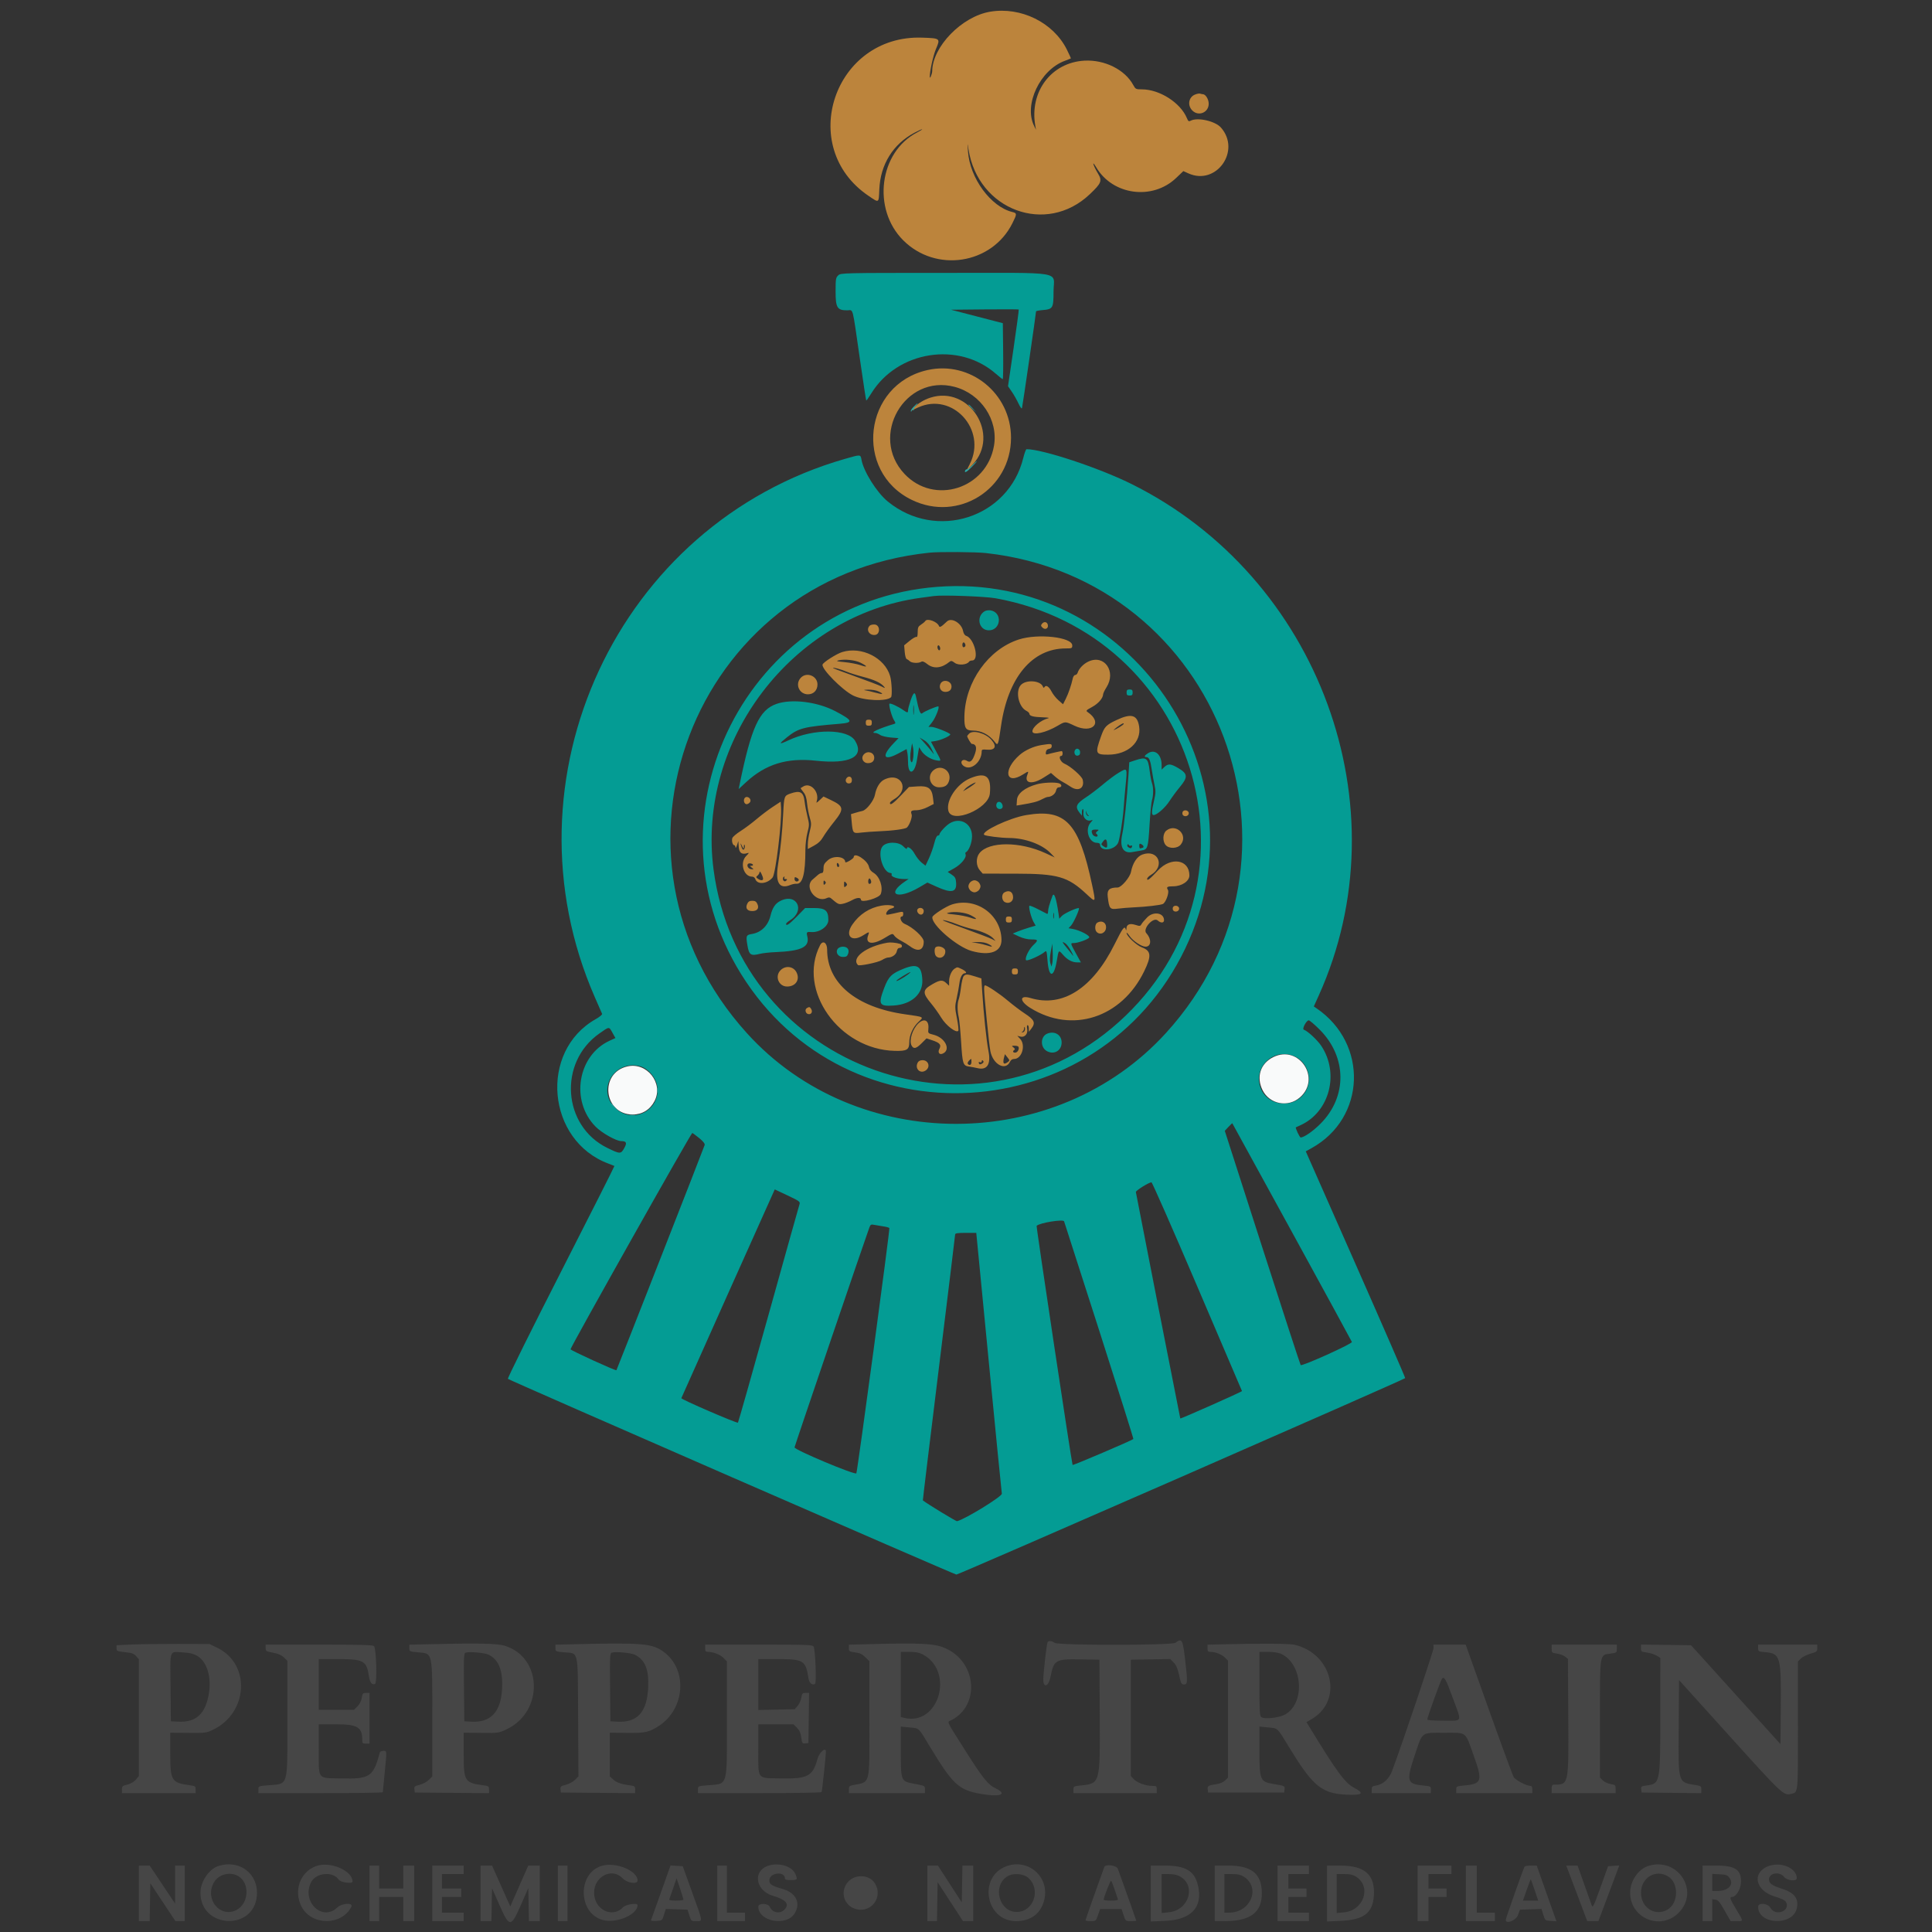 <svg id="svg" version="1.1" xmlns="http://www.w3.org/2000/svg" xmlns:xlink="http://www.w3.org/1999/xlink" width="400" height="400" viewBox="0, 0, 400,400"><rect x="0" y="0" width="400" height="400" fill="#333333" stroke="none"/><g id="svgg"><path id="path0" d="M205.000 2.423 C 199.146 3.403,193.058 9.657,193.000 14.750 C 192.993 15.280,192.515 16.444,192.504 15.956 C 192.478 14.802,193.202 11.501,193.779 10.145 C 194.717 7.937,194.698 7.921,190.894 7.794 C 172.715 7.189,164.855 30.385,179.800 40.534 C 182.049 42.061,181.927 42.134,182.054 39.203 C 182.276 34.066,184.878 29.855,189.285 27.503 C 190.060 27.089,190.792 26.755,190.910 26.762 C 191.028 26.768,190.563 27.065,189.875 27.421 C 182.029 31.486,180.513 43.263,187.000 49.750 C 193.782 56.532,205.348 54.732,209.600 46.231 C 210.580 44.273,210.578 44.135,209.565 43.885 C 205.120 42.790,200.797 36.877,200.414 31.367 C 200.282 29.466,200.287 29.444,200.510 30.875 C 202.482 43.527,216.611 48.780,225.629 40.213 C 228.068 37.897,228.244 37.434,227.285 35.852 C 226.877 35.177,226.469 34.344,226.379 34.000 C 226.288 33.656,226.547 33.939,226.955 34.630 C 230.368 40.421,238.604 41.524,243.508 36.847 L 245.000 35.424 246.056 35.900 C 251.830 38.499,257.000 31.207,252.783 26.410 C 251.597 25.061,247.933 24.233,246.511 24.994 C 246.134 25.196,246.000 25.104,245.734 24.460 C 244.411 21.268,240.080 18.500,236.406 18.500 C 235.185 18.500,235.088 18.452,234.641 17.623 C 232.919 14.425,228.700 12.319,224.496 12.559 C 217.650 12.949,213.109 18.983,214.347 26.042 L 214.494 26.875 214.070 26.000 C 211.954 21.624,215.344 14.489,220.436 12.602 C 221.090 12.360,221.660 12.137,221.704 12.106 C 221.747 12.076,221.366 11.224,220.857 10.213 C 218.052 4.643,211.364 1.357,205.000 2.423 M247.350 19.606 C 246.067 20.166,245.818 21.841,246.864 22.886 C 248.146 24.169,250.250 23.296,250.250 21.482 C 250.250 20.543,249.603 19.500,249.020 19.500 C 248.894 19.500,248.641 19.448,248.458 19.384 C 248.275 19.320,247.776 19.420,247.350 19.606 M192.000 76.623 C 178.791 79.607,176.648 97.633,188.804 103.511 C 198.401 108.152,209.320 101.294,209.320 90.625 C 209.320 81.455,200.866 74.621,192.000 76.623 M197.662 80.099 C 203.098 81.546,206.710 86.954,205.797 92.279 C 204.265 101.208,193.430 104.636,187.282 98.135 C 179.875 90.304,187.331 77.348,197.662 80.099 M192.581 82.345 C 191.286 82.768,190.056 83.517,189.255 84.370 L 188.643 85.021 190.092 84.358 C 197.209 81.099,204.384 88.956,200.789 96.072 L 200.004 97.625 201.352 96.203 C 207.205 90.026,200.670 79.701,192.581 82.345 M191.575 128.569 C 191.465 128.744,191.066 129.084,190.688 129.324 C 190.103 129.696,190.000 129.931,190.000 130.896 C 190.000 131.592,189.903 131.970,189.749 131.874 C 189.610 131.789,188.980 132.143,188.347 132.661 L 187.197 133.604 187.311 134.977 C 187.373 135.732,187.556 136.394,187.717 136.447 C 187.877 136.501,188.168 136.703,188.362 136.897 C 188.757 137.293,190.184 137.363,190.736 137.014 C 190.992 136.852,191.369 137.000,192.022 137.518 C 193.292 138.523,194.962 138.350,196.543 137.051 C 196.905 136.754,197.062 136.781,197.694 137.248 C 198.446 137.804,200.224 137.650,200.629 136.993 C 200.712 136.859,200.993 136.750,201.253 136.750 C 202.845 136.750,201.739 132.177,200.015 131.630 C 199.740 131.542,199.490 131.150,199.398 130.660 C 199.090 129.017,197.003 127.770,196.059 128.666 C 194.863 129.800,194.546 129.981,194.403 129.607 C 194.057 128.705,191.970 127.939,191.575 128.569 M215.748 129.127 C 215.472 129.460,215.483 129.590,215.815 129.922 C 216.351 130.458,217.058 130.160,216.955 129.441 C 216.857 128.756,216.198 128.585,215.748 129.127 M180.061 129.539 C 179.243 130.357,179.961 131.594,181.172 131.456 C 182.284 131.328,182.241 129.411,181.124 129.301 C 180.711 129.261,180.232 129.368,180.061 129.539 M210.947 132.394 C 204.630 134.428,199.835 141.171,199.671 148.250 C 199.613 150.763,199.900 151.248,201.446 151.255 C 203.171 151.264,204.790 152.101,205.923 153.571 C 206.627 154.483,206.659 154.402,207.254 150.285 C 208.704 140.240,213.709 134.250,220.651 134.250 C 221.918 134.250,222.000 134.213,222.000 133.634 C 222.000 131.910,214.918 131.116,210.947 132.394 M199.831 133.351 C 199.972 133.718,199.811 134.000,199.458 134.000 C 199.344 134.000,199.250 133.775,199.250 133.500 C 199.250 132.927,199.631 132.829,199.831 133.351 M194.604 134.534 C 194.487 134.724,194.357 134.682,194.202 134.405 C 194.076 134.180,194.051 133.870,194.146 133.716 C 194.263 133.526,194.393 133.568,194.548 133.845 C 194.674 134.070,194.699 134.380,194.604 134.534 M174.371 135.000 C 173.168 135.373,170.383 137.153,170.292 137.608 C 170.105 138.545,174.364 142.853,176.596 143.984 C 178.732 145.067,183.540 145.293,184.478 144.355 C 184.753 144.081,184.626 141.130,184.291 139.975 C 183.187 136.181,178.365 133.763,174.371 135.000 M178.189 137.219 C 179.683 137.981,179.677 138.234,178.176 137.722 C 177.461 137.478,175.975 137.194,174.875 137.091 C 173.263 136.939,173.020 136.866,173.625 136.716 C 174.853 136.411,177.089 136.657,178.189 137.219 M225.355 136.962 C 224.321 137.444,223.395 138.400,223.118 139.271 C 223.035 139.534,222.807 139.750,222.613 139.750 C 222.419 139.750,222.193 140.059,222.112 140.438 C 221.817 141.813,221.192 143.634,220.645 144.709 L 220.086 145.810 219.153 144.991 C 218.640 144.541,217.997 143.734,217.724 143.199 C 217.189 142.151,216.565 141.740,216.260 142.235 C 216.117 142.465,216.033 142.446,215.923 142.159 C 215.422 140.854,212.359 140.657,211.321 141.864 C 210.190 143.179,210.903 146.376,212.505 147.174 C 212.846 147.344,213.125 147.616,213.125 147.779 C 213.125 148.237,213.965 148.461,215.875 148.512 C 216.940 148.541,217.380 148.621,217.000 148.717 C 215.492 149.098,213.750 150.541,213.750 151.409 C 213.750 152.324,216.515 151.715,218.993 150.254 C 220.561 149.330,220.515 149.330,222.460 150.250 C 226.164 152.003,228.434 149.641,225.178 147.422 C 224.778 147.150,224.874 147.041,226.093 146.381 C 227.387 145.681,228.359 144.567,228.389 143.750 C 228.396 143.544,228.706 142.899,229.076 142.317 C 231.165 139.039,228.654 135.425,225.355 136.962 M175.235 139.047 C 175.856 139.314,177.424 139.807,178.720 140.143 C 181.048 140.748,182.373 141.370,183.034 142.167 C 183.330 142.523,183.259 142.517,182.502 142.126 C 182.023 141.878,179.605 140.952,177.129 140.068 C 174.653 139.184,172.571 138.401,172.502 138.326 C 172.267 138.077,174.095 138.559,175.235 139.047 M165.794 140.329 C 164.552 141.650,165.467 143.750,167.285 143.750 C 168.439 143.750,169.250 142.910,169.250 141.715 C 169.250 139.940,167.005 139.039,165.794 140.329 M194.733 141.532 C 194.297 142.347,194.802 143.250,195.695 143.250 C 196.532 143.250,197.000 142.847,197.000 142.125 C 197.000 140.968,195.276 140.517,194.733 141.532 M181.909 143.158 C 183.119 143.732,182.793 143.847,181.214 143.402 C 180.478 143.194,179.537 142.979,179.125 142.924 C 178.687 142.866,178.931 142.809,179.712 142.787 C 180.504 142.765,181.400 142.916,181.909 143.158 M231.125 149.096 C 229.022 150.091,228.661 150.469,227.977 152.392 C 226.689 156.017,226.779 156.252,229.450 156.245 C 233.510 156.233,236.330 153.681,235.851 150.453 C 235.484 147.980,234.239 147.623,231.125 149.096 M179.250 149.625 C 179.250 150.125,179.375 150.250,179.875 150.250 C 180.375 150.250,180.500 150.125,180.500 149.625 C 180.500 149.125,180.375 149.000,179.875 149.000 C 179.375 149.000,179.250 149.125,179.250 149.625 M232.375 150.152 C 231.774 150.616,230.270 151.406,230.625 151.071 C 231.258 150.474,232.344 149.751,232.596 149.758 C 232.750 149.762,232.650 149.940,232.375 150.152 M200.643 151.893 C 200.427 152.109,200.250 152.340,200.250 152.405 C 200.250 152.681,201.027 154.001,201.194 154.008 C 202.061 154.046,202.300 154.721,201.887 155.964 C 201.374 157.507,200.900 157.964,200.240 157.552 C 199.198 156.901,198.549 157.906,199.556 158.611 C 201.017 159.634,203.250 157.775,203.250 155.535 C 203.250 155.192,203.440 155.130,204.255 155.208 C 206.059 155.380,206.462 154.543,205.242 153.155 C 204.044 151.790,201.456 151.080,200.643 151.893 M215.625 154.256 C 214.026 154.504,212.221 155.321,211.101 156.305 C 207.597 159.381,208.167 162.636,211.808 160.338 C 212.986 159.595,213.014 159.599,212.681 160.480 C 212.026 162.214,213.715 162.484,216.037 161.015 L 217.594 160.031 218.425 160.761 C 218.883 161.162,219.590 161.663,219.996 161.873 C 220.403 162.084,221.149 162.536,221.653 162.878 C 223.269 163.974,224.604 163.194,224.157 161.413 C 223.976 160.691,221.621 158.630,220.390 158.115 C 219.539 157.759,219.039 156.500,219.750 156.500 C 219.887 156.500,220.000 156.275,220.000 156.000 C 220.000 155.725,219.916 155.503,219.813 155.506 C 219.570 155.514,217.511 155.977,216.917 156.158 C 216.551 156.269,216.476 156.179,216.542 155.711 C 216.597 155.326,216.818 155.098,217.188 155.045 C 217.549 154.994,217.750 154.793,217.750 154.483 C 217.750 153.959,217.628 153.946,215.625 154.256 M178.893 156.143 C 178.158 156.878,178.650 158.000,179.709 158.000 C 180.533 158.000,181.000 157.593,181.000 156.875 C 181.000 155.805,179.687 155.349,178.893 156.143 M193.114 159.614 C 191.878 160.849,192.701 163.000,194.410 163.000 C 195.584 163.000,196.146 162.659,196.461 161.755 C 197.211 159.603,194.719 158.009,193.114 159.614 M200.898 161.119 C 198.130 162.257,195.808 165.705,196.352 167.870 C 197.046 170.637,204.631 167.500,204.937 164.320 C 205.284 160.702,204.133 159.789,200.898 161.119 M175.285 161.083 C 174.860 161.594,175.209 162.291,175.844 162.201 C 176.223 162.147,176.375 161.947,176.375 161.503 C 176.375 160.790,175.733 160.542,175.285 161.083 M183.048 161.419 C 182.155 161.859,181.418 163.070,181.153 164.535 C 180.933 165.746,179.419 167.704,178.553 167.895 C 178.180 167.978,177.494 168.161,177.029 168.303 L 176.183 168.561 176.327 170.096 C 176.557 172.566,176.573 172.585,178.350 172.373 C 179.189 172.274,180.775 172.158,181.875 172.115 C 184.808 172.003,187.453 171.647,187.779 171.321 C 188.338 170.762,188.924 169.121,188.743 168.621 C 188.481 167.901,188.661 167.750,189.773 167.750 C 190.346 167.750,191.306 167.477,192.041 167.104 L 193.315 166.459 193.165 165.167 C 192.937 163.198,192.184 162.652,189.922 162.814 L 188.191 162.937 186.496 164.719 C 184.899 166.397,184.250 166.837,184.250 166.242 C 184.250 166.099,184.637 165.755,185.109 165.476 C 188.492 163.480,186.564 159.686,183.048 161.419 M201.517 162.479 C 201.182 162.736,200.563 163.146,200.142 163.390 L 199.375 163.833 199.831 163.314 C 200.229 162.861,201.643 162.012,202.000 162.011 C 202.069 162.011,201.851 162.222,201.517 162.479 M214.656 162.379 C 212.203 163.053,210.636 164.288,210.548 165.617 L 210.471 166.778 211.423 166.623 C 213.812 166.233,214.803 165.972,215.677 165.504 C 216.194 165.227,216.755 165.000,216.922 165.000 C 217.668 165.000,218.485 164.387,218.633 163.715 C 218.739 163.231,218.945 163.000,219.270 163.000 C 219.938 163.000,219.873 162.341,219.188 162.158 C 218.261 161.909,215.957 162.022,214.656 162.379 M166.375 162.794 C 166.100 162.948,165.833 163.109,165.781 163.151 C 165.730 163.194,165.966 163.560,166.307 163.965 C 166.764 164.508,166.969 165.123,167.091 166.317 C 167.183 167.206,167.434 168.528,167.649 169.254 C 168.006 170.456,168.006 170.718,167.646 172.152 C 167.428 173.019,167.250 174.190,167.250 174.754 L 167.250 175.781 168.519 175.091 C 169.413 174.604,169.979 174.065,170.438 173.263 C 170.796 172.637,171.800 171.243,172.669 170.165 C 174.820 167.498,174.740 166.935,172.027 165.638 L 170.499 164.908 169.720 165.641 C 169.017 166.303,168.957 166.321,169.109 165.824 C 169.673 163.973,167.860 161.965,166.375 162.794 M163.625 164.303 C 162.375 164.743,162.334 164.853,162.161 168.283 C 161.955 172.357,161.632 175.572,161.076 179.085 C 160.495 182.758,161.355 184.156,163.625 183.230 C 164.037 183.062,164.601 182.946,164.876 182.972 C 166.172 183.095,166.743 180.943,166.748 175.916 C 166.749 174.839,166.941 173.239,167.175 172.361 C 167.575 170.861,167.575 170.665,167.177 169.070 C 166.944 168.138,166.681 166.756,166.593 166.000 C 166.356 163.958,165.690 163.577,163.625 164.303 M154.090 165.375 C 153.892 165.891,154.161 166.500,154.587 166.500 C 154.780 166.500,155.079 166.331,155.250 166.125 C 155.610 165.691,155.203 165.000,154.587 165.000 C 154.393 165.000,154.170 165.169,154.090 165.375 M159.983 167.061 C 159.080 167.656,157.561 168.805,156.608 169.616 C 155.655 170.427,154.176 171.529,153.322 172.067 C 152.469 172.604,151.702 173.259,151.618 173.522 C 151.439 174.087,151.685 175.000,152.017 175.000 C 152.145 175.000,152.260 175.197,152.273 175.438 C 152.285 175.678,152.423 175.481,152.580 175.000 L 152.866 174.125 152.946 175.311 C 153.033 176.587,153.584 176.995,154.728 176.632 C 155.148 176.499,155.105 176.606,154.497 177.215 C 153.114 178.597,153.939 181.500,155.714 181.500 C 155.990 181.500,156.284 181.713,156.366 181.973 C 156.760 183.214,158.819 183.048,159.952 181.683 C 160.597 180.906,161.901 170.111,161.705 167.178 L 161.625 165.981 159.983 167.061 M244.841 168.124 C 244.754 168.349,244.799 168.649,244.940 168.790 C 245.348 169.198,246.125 168.923,246.125 168.372 C 246.125 167.736,245.068 167.532,244.841 168.124 M212.458 168.756 C 209.025 169.335,203.066 172.140,203.765 172.847 C 203.994 173.078,207.256 173.490,208.903 173.495 C 212.197 173.506,215.727 174.789,217.498 176.621 L 218.371 177.523 216.453 176.637 C 211.149 174.187,204.707 174.193,202.774 176.652 C 202.025 177.603,202.063 179.255,202.854 180.174 L 203.459 180.875 210.417 180.885 C 219.017 180.897,221.084 181.497,224.938 185.097 C 226.903 186.934,226.895 186.946,226.131 183.327 C 223.381 170.304,220.634 167.376,212.458 168.756 M241.471 171.973 C 240.722 172.580,240.660 174.210,241.357 174.980 C 242.081 175.780,243.803 175.704,244.482 174.841 C 246.046 172.853,243.445 170.375,241.471 171.973 M154.008 175.250 C 154.026 174.906,154.097 174.769,154.168 174.946 C 154.352 175.403,154.031 176.134,153.770 175.854 C 153.652 175.728,153.488 175.344,153.406 175.000 C 153.279 174.477,153.314 174.497,153.616 175.125 C 153.973 175.865,153.978 175.867,154.008 175.250 M236.500 176.927 C 235.407 177.326,234.502 178.710,234.163 180.500 C 233.946 181.647,232.153 183.750,231.393 183.750 C 229.689 183.750,229.178 184.223,229.345 185.645 C 229.641 188.164,229.790 188.340,231.443 188.124 C 232.231 188.021,233.775 187.898,234.875 187.850 C 237.263 187.747,240.228 187.401,240.750 187.164 C 241.366 186.884,242.130 184.765,241.804 184.243 C 241.432 183.648,241.647 183.500,242.885 183.500 C 244.668 183.500,246.250 182.440,246.250 181.245 C 246.250 177.932,242.452 177.318,239.762 180.195 C 238.048 182.029,237.500 182.456,237.500 181.960 C 237.500 181.766,237.846 181.403,238.269 181.153 C 241.320 179.351,239.800 175.720,236.500 176.927 M171.437 178.072 C 170.664 178.735,170.500 179.039,170.500 179.813 C 170.500 180.479,170.392 180.750,170.125 180.750 C 169.919 180.750,169.542 180.947,169.288 181.188 C 169.033 181.428,168.569 181.833,168.256 182.087 C 166.411 183.585,168.887 186.974,171.091 185.970 C 171.548 185.762,171.793 185.763,172.041 185.974 C 173.524 187.238,173.620 187.283,174.485 187.121 C 174.963 187.031,175.836 186.689,176.424 186.361 C 177.424 185.802,178.250 185.764,178.250 186.277 C 178.250 187.021,182.027 185.941,182.348 185.105 C 182.891 183.691,182.136 181.461,180.860 180.708 C 180.334 180.397,180.007 179.974,179.906 179.470 C 179.633 178.104,176.750 176.282,176.750 177.475 C 176.750 177.599,176.356 177.933,175.875 178.217 C 175.394 178.501,175.000 178.623,175.000 178.488 C 175.000 177.327,172.630 177.050,171.437 178.072 M173.746 179.313 C 173.748 179.416,173.637 179.500,173.500 179.500 C 173.363 179.500,173.252 179.247,173.254 178.938 C 173.257 178.401,173.735 178.765,173.746 179.313 M155.875 179.000 C 155.960 179.137,155.833 179.250,155.592 179.250 C 155.196 179.250,155.201 179.286,155.640 179.632 C 156.108 180.002,156.104 180.012,155.500 179.945 C 154.691 179.854,154.430 178.750,155.218 178.750 C 155.494 178.750,155.790 178.863,155.875 179.000 M157.989 181.938 C 158.003 182.344,157.465 182.337,156.900 181.924 C 156.495 181.628,156.491 181.569,156.852 181.269 C 157.071 181.087,157.259 180.756,157.270 180.532 C 157.292 180.090,157.970 181.415,157.989 181.938 M162.375 181.750 C 162.290 181.887,162.418 182.000,162.660 182.000 C 163.002 182.000,163.033 182.067,162.800 182.300 C 162.580 182.520,162.426 182.526,162.222 182.322 C 161.970 182.070,162.097 181.500,162.405 181.500 C 162.473 181.500,162.460 181.613,162.375 181.750 M165.367 182.263 C 165.099 182.696,164.500 182.508,164.500 181.991 C 164.500 181.558,164.575 181.522,165.007 181.754 C 165.286 181.903,165.448 182.132,165.367 182.263 M180.329 182.813 C 180.269 182.916,180.115 183.000,179.985 183.000 C 179.710 183.000,179.668 182.166,179.930 181.904 C 180.133 181.700,180.496 182.524,180.329 182.813 M170.800 183.050 C 170.567 183.283,170.500 183.217,170.500 182.750 C 170.500 182.283,170.567 182.217,170.800 182.450 C 171.033 182.683,171.033 182.817,170.800 183.050 M200.893 182.643 C 200.677 182.859,200.500 183.245,200.500 183.500 C 200.500 183.755,200.677 184.141,200.893 184.357 C 201.109 184.573,201.495 184.750,201.750 184.750 C 202.005 184.750,202.391 184.573,202.607 184.357 C 202.823 184.141,203.000 183.755,203.000 183.500 C 203.000 183.245,202.823 182.859,202.607 182.643 C 202.391 182.427,202.005 182.250,201.750 182.250 C 201.495 182.250,201.109 182.427,200.893 182.643 M175.222 182.842 C 175.438 183.102,175.416 183.259,175.128 183.497 C 174.807 183.764,174.750 183.712,174.750 183.156 C 174.750 182.409,174.823 182.361,175.222 182.842 M207.938 184.770 C 207.304 185.139,207.364 186.410,208.032 186.767 C 208.847 187.203,209.750 186.698,209.750 185.805 C 209.750 184.644,208.944 184.184,207.938 184.770 M154.696 187.144 C 154.286 188.043,154.701 188.625,155.750 188.625 C 156.799 188.625,157.214 188.043,156.804 187.144 C 156.582 186.657,156.325 186.500,155.750 186.500 C 155.175 186.500,154.918 186.657,154.696 187.144 M197.121 187.250 C 195.918 187.623,193.133 189.403,193.042 189.858 C 192.737 191.381,198.136 196.049,201.181 196.896 C 205.016 197.962,207.388 197.061,207.346 194.553 C 207.260 189.364,202.128 185.699,197.121 187.250 M182.500 187.500 C 179.994 187.949,177.938 189.285,176.470 191.419 C 174.868 193.748,176.309 195.166,178.728 193.639 C 179.983 192.847,180.046 192.847,179.744 193.641 C 179.060 195.440,180.635 195.715,183.102 194.228 C 184.791 193.209,184.798 193.207,185.165 193.731 C 185.367 194.020,186.004 194.496,186.579 194.789 C 187.154 195.082,187.972 195.586,188.396 195.909 C 190.064 197.179,191.259 196.767,191.246 194.926 C 191.240 194.026,189.013 191.980,187.240 191.246 C 186.522 190.948,186.129 189.750,186.750 189.750 C 186.887 189.750,187.000 189.525,187.000 189.250 C 187.000 188.659,187.035 188.661,185.127 189.110 C 184.303 189.304,183.590 189.423,183.542 189.375 C 183.277 189.111,183.858 188.277,184.402 188.141 C 186.128 187.707,184.467 187.148,182.500 187.500 M242.841 187.874 C 242.754 188.099,242.799 188.399,242.940 188.540 C 243.348 188.948,244.125 188.673,244.125 188.122 C 244.125 187.486,243.068 187.282,242.841 187.874 M189.912 188.368 C 189.835 188.570,189.938 188.903,190.143 189.107 C 190.646 189.610,191.250 189.332,191.250 188.598 C 191.250 187.908,190.161 187.720,189.912 188.368 M200.939 189.469 C 202.457 190.243,202.450 190.533,200.927 189.997 C 200.195 189.740,198.703 189.444,197.611 189.340 C 196.009 189.187,195.770 189.114,196.375 188.965 C 197.605 188.662,199.840 188.908,200.939 189.469 M237.512 189.938 C 237.001 190.453,236.468 191.086,236.327 191.344 C 236.099 191.761,235.971 191.779,235.164 191.513 C 233.948 191.111,233.258 191.357,233.221 192.204 C 233.203 192.628,233.150 192.714,233.078 192.438 C 232.848 191.560,232.466 192.067,230.752 195.514 C 226.211 204.647,219.990 208.628,213.372 206.637 C 211.048 205.937,211.010 207.243,213.313 208.680 C 221.929 214.055,232.192 210.755,236.886 201.099 C 238.432 197.919,238.338 196.867,236.442 196.156 C 235.305 195.729,233.250 193.799,233.250 193.157 C 233.250 193.007,233.533 193.300,233.878 193.808 C 234.556 194.806,236.354 196.000,237.179 196.000 C 238.371 196.000,238.454 194.443,237.328 193.198 C 236.515 192.299,238.798 189.763,239.693 190.573 C 240.328 191.149,241.000 191.120,241.000 190.518 C 241.000 188.979,238.821 188.616,237.512 189.938 M208.250 190.375 C 208.250 190.875,208.375 191.000,208.875 191.000 C 209.375 191.000,209.500 190.875,209.500 190.375 C 209.500 189.875,209.375 189.750,208.875 189.750 C 208.375 189.750,208.250 189.875,208.250 190.375 M198.220 191.382 C 199.014 191.705,200.410 192.142,201.322 192.354 C 203.299 192.812,205.028 193.588,205.663 194.300 L 206.125 194.818 205.302 194.397 C 204.850 194.166,202.431 193.241,199.927 192.342 C 197.423 191.443,195.319 190.648,195.250 190.575 C 195.008 190.317,196.792 190.802,198.220 191.382 M227.188 191.020 C 226.685 191.313,226.600 192.500,227.050 192.950 C 227.812 193.712,229.000 193.109,229.000 191.959 C 229.000 190.973,228.083 190.498,227.188 191.020 M183.750 195.171 C 179.363 195.922,176.170 198.336,177.631 199.798 C 177.905 200.071,181.788 199.267,182.593 198.770 C 183.055 198.484,183.612 198.250,183.830 198.250 C 184.676 198.250,185.533 197.646,185.672 196.953 C 185.766 196.482,185.967 196.250,186.281 196.250 C 186.873 196.250,186.898 195.575,186.313 195.411 C 185.448 195.167,184.364 195.066,183.750 195.171 M204.750 195.500 C 205.718 196.030,205.495 196.147,204.305 195.732 C 203.882 195.584,202.994 195.373,202.331 195.261 L 201.125 195.059 202.500 195.040 C 203.414 195.027,204.169 195.182,204.750 195.500 M169.793 195.688 C 165.020 204.990,173.700 217.280,185.250 217.571 C 187.764 217.635,188.248 217.350,188.255 215.804 C 188.262 214.311,189.003 212.667,190.159 211.576 C 191.301 210.500,191.440 210.578,187.349 209.994 C 177.255 208.551,171.250 203.555,171.250 196.599 C 171.250 195.160,170.352 194.599,169.793 195.688 M193.679 196.155 C 193.393 196.441,193.473 197.623,193.800 197.950 C 194.608 198.758,195.843 198.030,195.706 196.828 C 195.625 196.126,194.185 195.648,193.679 196.155 M161.614 200.864 C 160.355 202.122,161.202 204.250,162.963 204.250 C 164.742 204.250,165.684 202.815,164.900 201.299 C 164.257 200.054,162.637 199.840,161.614 200.864 M197.687 200.520 C 197.041 200.897,196.500 202.098,196.500 203.156 L 196.500 204.087 195.921 203.544 C 195.151 202.820,194.627 202.860,193.050 203.765 C 190.954 204.967,190.925 205.555,192.849 207.848 C 193.413 208.520,194.325 209.804,194.875 210.700 C 195.869 212.321,197.923 213.910,198.403 213.430 C 198.509 213.324,198.386 212.168,198.129 210.862 C 197.689 208.623,197.685 208.382,198.068 206.681 C 198.291 205.688,198.547 204.281,198.636 203.556 C 198.789 202.317,199.239 201.500,199.768 201.500 C 200.289 201.500,199.947 201.032,199.150 200.653 C 198.162 200.185,198.249 200.193,197.687 200.520 M209.500 201.125 C 209.500 201.625,209.625 201.750,210.125 201.750 C 210.625 201.750,210.750 201.625,210.750 201.125 C 210.750 200.625,210.625 200.500,210.125 200.500 C 209.625 200.500,209.500 200.625,209.500 201.125 M199.508 202.116 C 199.340 202.317,199.098 203.331,198.970 204.369 C 198.841 205.407,198.626 206.544,198.493 206.894 C 198.183 207.708,198.183 209.236,198.491 210.577 C 198.624 211.153,198.847 213.457,198.987 215.697 C 199.279 220.348,199.378 220.646,200.682 220.828 C 201.201 220.900,201.932 221.038,202.308 221.133 C 204.374 221.658,205.208 220.377,204.642 217.549 C 204.241 215.547,203.640 209.795,203.353 205.223 L 203.187 202.571 201.884 202.161 C 200.282 201.656,199.896 201.648,199.508 202.116 M203.750 204.704 C 203.750 206.096,204.758 216.158,205.044 217.625 C 205.588 220.412,208.206 221.803,209.122 219.792 C 209.271 219.464,209.596 219.250,209.946 219.250 C 211.578 219.250,212.429 216.380,211.188 215.058 L 210.625 214.459 211.261 214.619 C 212.161 214.845,212.869 214.032,212.664 213.007 C 212.578 212.578,212.618 212.250,212.756 212.250 C 212.890 212.250,213.003 212.559,213.006 212.938 L 213.011 213.625 213.500 213.000 C 214.462 211.770,214.195 211.152,212.116 209.799 C 211.296 209.265,209.725 208.073,208.625 207.151 C 206.864 205.675,204.357 204.000,203.907 204.000 C 203.821 204.000,203.750 204.317,203.750 204.704 M167.038 208.721 C 166.571 209.017,166.780 209.850,167.348 209.959 C 167.948 210.075,168.285 209.532,167.974 208.951 C 167.705 208.449,167.533 208.407,167.038 208.721 M190.186 211.841 C 188.920 213.014,188.167 215.410,188.732 216.467 C 189.150 217.247,189.684 217.125,190.817 215.992 L 191.824 214.985 193.018 215.381 C 194.585 215.901,194.933 216.316,194.493 217.139 C 194.110 217.854,194.450 218.419,195.112 218.165 C 196.957 217.457,195.765 214.870,193.303 214.239 C 192.119 213.936,192.118 213.935,192.211 212.963 C 192.370 211.288,191.376 210.737,190.186 211.841 M212.156 213.383 C 212.079 213.585,211.872 213.741,211.695 213.730 C 211.444 213.715,211.443 213.683,211.688 213.584 C 211.859 213.515,212.009 213.215,212.020 212.917 C 212.031 212.619,212.097 212.519,212.168 212.696 C 212.239 212.872,212.234 213.182,212.156 213.383 M210.848 216.707 C 211.101 217.115,210.709 217.897,210.234 217.932 C 209.713 217.972,209.582 217.633,210.015 217.366 C 210.182 217.262,210.113 217.076,209.827 216.859 C 209.408 216.541,209.424 216.515,210.048 216.508 C 210.418 216.504,210.778 216.593,210.848 216.707 M208.622 219.908 C 207.773 220.529,207.542 220.176,207.907 218.815 L 208.057 218.255 208.573 218.911 C 209.074 219.548,209.076 219.576,208.622 219.908 M201.125 219.875 C 201.125 220.520,200.666 220.720,200.352 220.212 C 200.225 220.008,200.823 219.250,201.110 219.250 C 201.118 219.250,201.125 219.531,201.125 219.875 M190.009 219.984 C 189.344 221.226,190.481 222.397,191.625 221.648 C 192.688 220.951,192.266 219.500,191.000 219.500 C 190.532 219.500,190.174 219.674,190.009 219.984 M203.617 219.737 C 203.698 219.868,203.547 220.091,203.282 220.233 C 202.917 220.428,202.767 220.404,202.663 220.133 C 202.572 219.896,202.647 219.822,202.888 219.914 C 203.087 219.991,203.250 219.929,203.250 219.777 C 203.250 219.437,203.420 219.419,203.617 219.737 " stroke="none" fill="#bc843c" fill-rule="evenodd"></path><path id="path1" d="M216.896 339.965 C 216.713 340.262,216.005 346.378,216.002 347.688 C 215.998 349.587,217.092 349.223,217.492 347.191 C 218.185 343.665,218.522 343.467,223.654 343.556 L 227.625 343.625 227.688 355.250 C 227.766 369.400,227.809 369.246,223.641 369.676 C 222.311 369.814,222.250 369.851,222.250 370.535 L 222.250 371.250 230.875 371.250 L 239.500 371.250 239.500 370.500 C 239.500 369.797,239.439 369.750,238.545 369.750 C 237.211 369.750,235.424 369.093,234.719 368.342 L 234.125 367.710 234.125 355.667 L 234.125 343.625 238.200 343.556 L 242.276 343.487 242.986 344.197 C 243.511 344.723,243.806 345.404,244.123 346.828 C 244.510 348.571,244.606 348.750,245.150 348.750 C 245.891 348.750,245.910 348.296,245.369 343.625 C 244.879 339.403,244.706 339.099,243.360 340.117 C 242.633 340.667,219.086 340.682,218.360 340.133 C 217.816 339.721,217.098 339.639,216.896 339.965 M27.250 340.481 L 24.125 340.625 24.125 341.250 C 24.125 341.839,24.225 341.886,25.875 342.062 C 27.305 342.215,27.728 342.366,28.188 342.888 L 28.750 343.528 28.750 355.620 L 28.750 367.712 28.128 368.450 C 27.737 368.915,27.089 369.294,26.378 369.473 C 25.356 369.731,25.250 369.827,25.250 370.504 L 25.250 371.250 32.875 371.250 L 40.500 371.250 40.500 370.515 C 40.500 369.828,40.423 369.770,39.313 369.620 C 35.511 369.106,35.250 368.687,35.250 363.100 L 35.250 358.738 38.943 358.778 C 42.472 358.817,42.699 358.789,44.053 358.148 C 51.367 354.688,51.963 344.600,45.056 341.197 L 43.388 340.375 36.881 340.356 C 33.303 340.345,28.969 340.402,27.250 340.481 M87.938 340.437 L 84.750 340.515 84.750 341.221 C 84.750 341.908,84.794 341.932,86.374 342.079 C 89.671 342.387,89.500 341.630,89.500 355.911 L 89.500 367.788 88.781 368.508 C 88.374 368.914,87.552 369.356,86.892 369.522 C 85.839 369.787,85.731 369.881,85.799 370.471 L 85.875 371.125 93.563 371.191 L 101.250 371.257 101.250 370.519 C 101.250 369.827,101.176 369.771,100.063 369.625 C 96.213 369.121,96.000 368.783,96.000 363.186 L 96.000 358.734 99.595 358.779 C 103.139 358.824,103.215 358.814,104.852 358.048 C 112.577 354.433,112.372 343.191,104.536 340.746 C 102.910 340.238,99.004 340.166,87.938 340.437 M118.188 340.437 L 115.000 340.515 115.000 341.222 C 115.000 341.917,115.030 341.931,116.813 342.096 C 119.863 342.380,119.613 341.219,119.694 355.519 L 119.764 367.775 119.037 368.501 C 118.625 368.914,117.806 369.354,117.142 369.522 C 116.089 369.787,115.981 369.881,116.049 370.471 L 116.125 371.125 123.813 371.191 L 131.500 371.257 131.500 370.519 C 131.500 369.827,131.425 369.770,130.313 369.620 C 128.542 369.381,127.622 369.045,126.899 368.376 L 126.250 367.774 126.250 363.251 L 126.250 358.729 129.688 358.779 C 133.562 358.836,134.411 358.650,136.466 357.297 C 141.810 353.777,142.380 345.794,137.550 342.107 C 135.094 340.232,133.205 340.069,118.188 340.437 M178.688 340.437 L 175.750 340.516 175.750 341.226 C 175.750 341.892,175.830 341.946,177.039 342.107 C 178.037 342.239,178.516 342.466,179.164 343.114 L 180.000 343.950 180.000 355.928 C 180.000 370.078,180.327 368.820,176.438 369.618 C 175.873 369.734,175.750 369.893,175.750 370.505 L 175.750 371.250 183.625 371.250 L 191.500 371.250 191.500 370.505 C 191.500 369.699,191.625 369.761,188.943 369.243 C 186.549 368.781,186.500 368.648,186.500 362.576 L 186.500 357.470 188.313 357.648 C 190.391 357.853,190.068 357.548,192.527 361.625 C 197.216 369.401,198.492 370.594,202.972 371.393 C 207.069 372.124,208.744 371.518,206.128 370.251 C 204.514 369.470,203.431 368.108,199.630 362.083 C 195.737 355.912,196.047 356.618,197.015 356.117 C 202.764 353.144,202.295 344.589,196.212 341.480 C 193.780 340.236,191.393 340.094,178.688 340.437 M253.063 340.437 L 250.000 340.515 250.000 341.258 C 250.000 341.860,250.106 342.000,250.563 342.001 C 251.625 342.004,252.939 342.507,253.594 343.162 L 254.250 343.818 254.250 355.920 L 254.250 368.023 253.665 368.608 C 253.323 368.950,252.622 369.264,251.978 369.365 C 250.094 369.658,249.964 369.732,250.048 370.459 L 250.125 371.125 258.000 371.125 L 265.875 371.125 265.952 370.461 C 266.034 369.751,266.039 369.753,263.625 369.350 C 260.890 368.893,260.750 368.553,260.750 362.344 L 260.750 357.470 262.563 357.648 C 264.667 357.855,264.285 357.478,267.181 362.206 C 272.047 370.149,273.862 371.509,279.709 371.596 C 282.163 371.633,282.364 371.190,280.365 370.149 C 278.475 369.165,276.820 366.912,271.048 357.464 L 270.492 356.552 271.573 355.919 C 278.178 352.048,275.909 342.345,267.971 340.515 C 266.959 340.282,260.440 340.247,253.063 340.437 M55.000 341.193 C 55.000 341.843,55.095 341.904,56.532 342.177 C 57.599 342.379,58.282 342.677,58.782 343.156 L 59.500 343.844 59.500 355.866 C 59.500 370.298,59.806 369.261,55.438 369.629 C 53.501 369.793,53.500 369.793,53.500 370.521 L 53.500 371.250 66.375 371.250 C 73.456 371.250,79.253 371.166,79.257 371.063 C 79.262 370.959,79.427 369.244,79.625 367.250 C 80.114 362.329,80.123 362.500,79.367 362.500 C 79.019 362.500,78.696 362.641,78.649 362.813 C 77.258 367.919,76.628 368.338,70.542 368.207 C 65.617 368.102,66.000 368.619,66.000 362.077 L 66.000 357.000 69.569 357.000 C 74.021 357.000,75.000 357.585,75.000 360.242 C 75.000 360.918,75.082 361.000,75.750 361.000 L 76.500 361.000 76.500 355.750 L 76.500 350.500 75.782 350.500 C 75.134 350.500,75.048 350.601,74.900 351.526 C 74.797 352.172,74.467 352.821,74.012 353.276 L 73.288 354.000 69.644 354.000 L 66.000 354.000 66.000 348.750 L 66.000 343.500 70.012 343.500 C 75.306 343.500,75.906 343.835,76.381 347.054 C 76.569 348.332,77.013 348.895,77.643 348.653 C 78.102 348.477,77.918 341.413,77.438 340.813 C 77.245 340.571,74.670 340.500,66.094 340.500 L 55.000 340.500 55.000 341.193 M146.000 341.250 C 146.000 341.861,146.104 342.000,146.563 342.001 C 147.668 342.004,149.097 342.559,149.793 343.254 L 150.500 343.962 150.500 355.925 C 150.500 370.289,150.805 369.262,146.438 369.629 C 144.501 369.793,144.500 369.793,144.500 370.521 L 144.500 371.250 157.235 371.250 C 164.240 371.250,170.030 371.154,170.103 371.036 C 170.207 370.867,170.996 363.510,170.999 362.671 C 171.004 361.604,169.629 362.787,169.250 364.176 C 168.276 367.746,167.212 368.314,161.697 368.204 C 156.592 368.103,157.000 368.636,157.000 362.077 L 157.000 357.000 160.644 357.000 L 164.288 357.000 165.006 357.718 C 165.533 358.244,165.770 358.781,165.896 359.731 C 166.057 360.945,166.109 361.022,166.721 360.951 L 167.375 360.875 167.443 355.688 L 167.510 350.500 166.787 350.500 C 166.138 350.500,166.048 350.602,165.906 351.487 C 165.819 352.030,165.477 352.789,165.146 353.175 L 164.544 353.875 160.772 353.956 L 157.000 354.036 157.000 348.768 L 157.000 343.500 161.106 343.500 C 166.358 343.500,166.815 343.786,167.378 347.427 C 167.540 348.474,168.146 348.998,168.758 348.620 C 169.072 348.426,168.806 341.614,168.458 340.938 C 168.248 340.531,167.451 340.500,157.116 340.500 L 146.000 340.500 146.000 341.250 M296.802 341.188 C 296.828 341.733,290.359 360.918,288.210 366.672 C 287.614 368.268,286.353 369.438,284.993 369.655 C 284.103 369.797,284.000 369.888,284.000 370.532 L 284.000 371.250 290.125 371.250 L 296.250 371.250 296.250 370.535 C 296.250 369.843,296.201 369.815,294.769 369.685 C 291.286 369.369,291.110 368.794,292.878 363.491 C 294.568 358.421,294.137 358.750,299.091 358.750 C 303.783 358.750,303.281 358.357,305.110 363.457 C 307.009 368.755,306.830 369.325,303.153 369.668 C 301.538 369.819,301.500 369.839,301.500 370.536 L 301.500 371.250 309.375 371.250 L 317.250 371.250 317.250 370.500 C 317.250 369.953,317.131 369.749,316.813 369.748 C 316.045 369.743,313.802 368.562,313.415 367.958 C 313.209 367.637,310.994 361.637,308.493 354.625 C 305.992 347.613,303.834 341.566,303.698 341.188 L 303.451 340.500 300.111 340.500 L 296.770 340.500 296.802 341.188 M321.250 341.347 C 321.250 342.157,321.298 342.200,322.364 342.360 C 322.977 342.452,323.736 342.736,324.052 342.991 L 324.625 343.456 324.694 355.477 C 324.776 369.661,324.813 369.489,321.688 369.499 C 321.354 369.500,321.250 369.709,321.250 370.375 L 321.250 371.250 327.875 371.250 L 334.500 371.250 334.500 370.397 C 334.500 369.591,334.442 369.534,333.460 369.368 C 332.888 369.272,332.157 368.929,331.835 368.608 L 331.250 368.023 331.250 355.920 C 331.250 341.970,331.134 342.665,333.513 342.350 C 334.719 342.190,334.750 342.164,334.750 341.343 L 334.750 340.500 328.000 340.500 L 321.250 340.500 321.250 341.347 M339.750 341.236 C 339.750 341.942,339.817 341.992,340.983 342.146 C 341.661 342.236,342.561 342.520,342.983 342.776 L 343.750 343.243 343.749 354.934 C 343.747 369.166,343.724 369.287,340.942 369.656 C 339.809 369.807,339.729 369.864,339.799 370.471 L 339.875 371.125 346.063 371.192 L 352.250 371.259 352.250 370.516 C 352.250 369.851,352.151 369.757,351.313 369.620 C 347.327 368.973,347.482 369.462,347.560 357.711 L 347.625 347.843 358.125 359.476 C 369.046 371.575,369.282 371.797,370.841 371.406 C 372.312 371.037,372.250 371.662,372.250 357.221 L 372.250 343.977 372.849 343.378 C 373.179 343.049,374.079 342.596,374.849 342.372 C 376.139 341.997,376.250 341.906,376.250 341.232 L 376.250 340.500 370.125 340.500 L 364.000 340.500 364.000 341.215 C 364.000 341.909,364.046 341.935,365.523 342.069 C 368.599 342.348,368.784 343.011,368.692 353.488 L 368.625 361.100 359.367 350.863 L 350.109 340.625 344.930 340.557 L 339.750 340.490 339.750 341.236 M40.768 342.790 C 42.786 343.924,43.801 347.058,43.267 350.502 C 42.604 354.771,40.651 356.622,36.992 356.451 L 35.375 356.375 35.309 349.332 C 35.232 341.238,34.967 341.967,37.931 342.118 C 39.229 342.185,40.026 342.373,40.768 342.790 M101.184 342.591 C 103.286 343.678,104.145 345.870,103.950 349.654 C 103.705 354.422,101.617 356.668,97.625 356.455 L 96.125 356.375 96.059 349.332 C 95.997 342.783,96.023 342.279,96.434 342.157 C 97.254 341.914,100.437 342.204,101.184 342.591 M131.463 342.606 C 133.581 343.701,134.354 345.602,134.200 349.335 C 133.989 354.416,131.984 356.674,127.875 356.455 L 126.375 356.375 126.309 349.332 C 126.247 342.783,126.273 342.279,126.684 342.157 C 127.518 341.910,130.693 342.208,131.463 342.606 M190.951 342.475 C 197.738 345.938,194.410 357.476,187.149 355.653 L 186.500 355.490 186.500 348.745 L 186.500 342.000 188.260 342.000 C 189.496 342.000,190.297 342.141,190.951 342.475 M265.071 342.337 C 269.774 344.308,270.343 352.783,265.923 355.040 C 264.648 355.691,261.698 355.976,261.128 355.503 C 260.808 355.237,260.750 354.177,260.750 348.594 L 260.750 342.000 262.508 342.000 C 263.475 342.000,264.628 342.152,265.071 342.337 M300.846 351.705 C 302.687 356.726,302.893 356.250,298.875 356.250 C 296.976 356.250,295.500 356.149,295.500 356.019 C 295.500 355.573,298.261 347.913,298.545 347.571 C 299.015 347.005,299.329 347.570,300.846 351.705 M45.250 386.328 C 43.251 386.962,41.500 389.552,41.500 391.875 C 41.500 399.246,52.522 399.856,53.180 392.522 C 53.586 388.000,49.657 384.931,45.250 386.328 M65.471 386.345 C 62.138 387.536,60.724 391.480,62.449 394.780 C 64.499 398.705,70.720 398.724,72.729 394.813 C 73.216 393.864,70.832 393.989,69.785 394.967 C 66.664 397.882,62.381 393.661,64.417 389.676 C 65.426 387.702,68.962 387.385,70.127 389.164 C 70.504 389.738,73.002 390.085,72.999 389.563 C 72.988 387.288,68.363 385.311,65.471 386.345 M124.500 386.328 C 119.495 387.915,119.708 396.138,124.790 397.512 C 127.638 398.282,132.000 396.414,132.000 394.424 C 132.000 393.908,129.562 394.277,128.997 394.878 C 126.775 397.244,123.000 395.354,123.000 391.875 C 123.000 388.477,126.726 386.579,128.891 388.875 C 129.837 389.878,132.000 390.201,132.000 389.339 C 132.000 387.266,127.386 385.414,124.500 386.328 M159.385 386.182 C 155.766 387.102,156.238 391.390,160.084 392.529 C 162.442 393.228,163.277 393.985,162.741 394.939 C 161.967 396.318,160.014 396.241,159.378 394.806 C 159.026 394.013,157.000 393.975,157.000 394.762 C 157.000 397.836,162.843 398.909,164.529 396.145 C 165.830 394.011,164.806 391.890,162.099 391.111 C 159.657 390.409,159.208 390.099,159.298 389.175 C 159.443 387.679,162.500 387.388,162.500 388.871 C 162.500 389.159,162.800 389.250,163.750 389.250 C 165.128 389.250,165.203 389.128,164.602 387.861 C 163.922 386.429,161.493 385.647,159.385 386.182 M208.437 386.357 C 202.431 388.500,204.010 397.750,210.383 397.750 C 213.506 397.750,215.616 396.096,216.248 393.152 C 217.236 388.545,212.892 384.767,208.437 386.357 M341.258 386.327 C 339.169 386.993,337.503 389.454,337.503 391.875 C 337.503 397.163,343.796 399.772,347.534 396.034 C 352.013 391.555,347.373 384.379,341.258 386.327 M365.856 386.474 C 362.644 387.933,363.541 391.463,367.425 392.647 C 368.824 393.074,369.587 393.445,369.770 393.788 C 370.772 395.660,367.600 396.845,366.546 394.993 C 365.994 394.022,364.000 393.858,364.000 394.783 C 364.000 398.491,371.170 398.803,371.999 395.131 C 372.467 393.057,371.519 391.835,368.789 390.992 C 366.924 390.416,366.250 389.918,366.250 389.117 C 366.250 387.781,368.421 387.403,369.356 388.575 C 369.991 389.372,372.000 389.590,372.000 388.863 C 372.000 386.666,368.461 385.290,365.856 386.474 M28.750 392.000 L 28.750 397.750 29.869 397.750 L 30.987 397.750 31.056 393.835 L 31.125 389.919 33.724 393.835 L 36.323 397.750 37.286 397.750 L 38.250 397.750 38.250 392.000 L 38.250 386.250 37.250 386.250 L 36.250 386.250 36.250 390.186 L 36.250 394.123 33.623 390.186 L 30.995 386.250 29.873 386.250 L 28.750 386.250 28.750 392.000 M76.500 392.000 L 76.500 397.750 77.500 397.750 L 78.500 397.750 78.500 395.250 L 78.500 392.750 81.000 392.750 L 83.500 392.750 83.500 395.250 L 83.500 397.750 84.625 397.750 L 85.750 397.750 85.750 392.000 L 85.750 386.250 84.625 386.250 L 83.500 386.250 83.500 388.625 L 83.500 391.000 81.000 391.000 L 78.500 391.000 78.500 388.625 L 78.500 386.250 77.500 386.250 L 76.500 386.250 76.500 392.000 M89.500 392.000 L 89.500 397.750 92.750 397.750 L 96.000 397.750 96.000 396.875 L 96.000 396.000 93.750 396.000 L 91.500 396.000 91.500 394.375 L 91.500 392.750 93.500 392.750 L 95.500 392.750 95.500 391.875 L 95.500 391.000 93.500 391.000 L 91.500 391.000 91.500 389.500 L 91.500 388.000 93.750 388.000 L 96.000 388.000 96.000 387.125 L 96.000 386.250 92.750 386.250 L 89.500 386.250 89.500 392.000 M99.500 392.000 L 99.500 397.750 100.618 397.750 L 101.736 397.750 101.805 394.345 L 101.875 390.940 103.375 394.342 C 105.492 399.143,105.777 399.142,107.880 394.329 L 109.375 390.909 109.445 394.329 L 109.514 397.750 110.632 397.750 L 111.750 397.750 111.750 392.000 L 111.750 386.250 110.559 386.250 L 109.369 386.250 107.509 390.480 L 105.649 394.710 103.762 390.481 L 101.875 386.253 100.688 386.251 L 99.500 386.250 99.500 392.000 M115.500 392.000 L 115.500 397.750 116.500 397.750 L 117.500 397.750 117.500 392.000 L 117.500 386.250 116.500 386.250 L 115.500 386.250 115.500 392.000 M136.852 391.779 C 135.764 394.833,134.835 397.433,134.787 397.556 C 134.738 397.679,135.239 397.745,135.901 397.702 C 137.099 397.625,137.104 397.621,137.473 396.429 L 137.843 395.232 140.097 395.304 L 142.351 395.375 142.720 396.563 C 143.084 397.739,143.097 397.750,144.169 397.750 C 145.538 397.750,145.595 398.139,143.292 391.750 L 141.354 386.375 140.091 386.301 L 138.828 386.227 136.852 391.779 M148.500 392.000 L 148.500 397.750 151.375 397.750 L 154.250 397.750 154.250 396.875 L 154.250 396.000 152.375 396.000 L 150.500 396.000 150.500 391.125 L 150.500 386.250 149.500 386.250 L 148.500 386.250 148.500 392.000 M192.000 392.000 L 192.000 397.750 192.994 397.750 L 193.988 397.750 194.056 393.716 L 194.125 389.682 196.750 393.715 L 199.375 397.749 200.438 397.749 L 201.500 397.750 201.500 392.000 L 201.500 386.250 200.382 386.250 L 199.263 386.250 199.194 390.062 L 199.125 393.874 196.656 390.062 L 194.188 386.250 193.094 386.250 L 192.000 386.250 192.000 392.000 M228.621 386.563 C 226.999 391.026,224.750 397.416,224.750 397.560 C 224.750 397.664,225.230 397.750,225.816 397.750 C 226.870 397.750,226.888 397.735,227.327 396.500 L 227.771 395.250 229.990 395.250 L 232.210 395.250 232.625 396.500 C 233.040 397.749,233.041 397.750,234.145 397.750 C 234.753 397.750,235.250 397.706,235.250 397.653 C 235.250 397.577,233.182 391.747,231.449 386.938 C 231.175 386.177,228.872 385.872,228.621 386.563 M238.250 392.034 L 238.250 397.819 241.210 397.697 C 246.683 397.471,249.103 394.847,248.016 390.315 C 247.303 387.346,245.482 386.264,241.188 386.255 L 238.250 386.250 238.250 392.034 M251.500 392.000 L 251.500 397.750 253.466 397.750 C 258.885 397.750,261.250 395.996,261.250 391.976 C 261.250 387.970,259.176 386.250,254.346 386.250 L 251.500 386.250 251.500 392.000 M264.500 392.000 L 264.500 397.750 267.750 397.750 L 271.000 397.750 271.000 396.875 L 271.000 396.000 268.875 396.000 L 266.750 396.000 266.750 394.375 L 266.750 392.750 268.625 392.750 L 270.500 392.750 270.500 391.875 L 270.500 391.000 268.625 391.000 L 266.750 391.000 266.750 389.500 L 266.750 388.000 268.875 388.000 L 271.000 388.000 271.000 387.125 L 271.000 386.250 267.750 386.250 L 264.500 386.250 264.500 392.000 M274.750 392.035 L 274.750 397.820 277.627 397.693 C 282.326 397.485,284.186 396.083,284.438 392.558 C 284.750 388.199,282.640 386.265,277.563 386.255 L 274.750 386.250 274.750 392.035 M293.500 392.000 L 293.500 397.750 294.625 397.750 L 295.750 397.750 295.750 395.250 L 295.750 392.750 297.625 392.750 L 299.500 392.750 299.500 391.875 L 299.500 391.000 297.625 391.000 L 295.750 391.000 295.750 389.500 L 295.750 388.000 298.125 388.000 L 300.500 388.000 300.500 387.125 L 300.500 386.250 297.000 386.250 L 293.500 386.250 293.500 392.000 M303.500 392.000 L 303.500 397.750 306.500 397.750 L 309.500 397.750 309.500 396.875 L 309.500 396.000 307.625 396.000 L 305.750 396.000 305.750 391.125 L 305.750 386.250 304.625 386.250 L 303.500 386.250 303.500 392.000 M315.642 386.473 C 315.394 386.873,311.750 397.187,311.750 397.487 C 311.750 398.446,313.865 397.621,314.277 396.500 L 314.691 395.375 316.924 395.304 L 319.157 395.232 319.527 396.429 C 319.894 397.616,319.907 397.626,321.070 397.701 L 322.243 397.777 320.973 394.201 C 320.275 392.234,319.357 389.641,318.934 388.438 L 318.164 386.250 316.972 386.250 C 316.316 386.250,315.718 386.350,315.642 386.473 M324.870 387.813 C 325.199 388.672,326.176 391.259,327.043 393.563 L 328.618 397.750 329.777 397.750 L 330.935 397.750 332.505 393.563 C 333.369 391.259,334.341 388.666,334.666 387.799 L 335.256 386.222 334.096 386.299 L 332.935 386.375 331.367 390.750 C 329.993 394.583,329.769 395.048,329.560 394.500 C 329.428 394.156,328.714 392.160,327.973 390.064 L 326.625 386.253 325.449 386.252 L 324.273 386.250 324.870 387.813 M352.500 392.000 L 352.500 397.750 353.500 397.750 L 354.500 397.750 354.500 395.483 L 354.500 393.217 355.161 393.296 C 355.702 393.361,356.049 393.774,357.064 395.563 L 358.306 397.750 359.528 397.750 C 361.018 397.750,361.019 397.890,359.500 395.375 C 358.195 393.214,358.032 392.750,358.578 392.750 C 359.369 392.750,360.331 391.289,360.427 389.943 C 360.626 387.154,359.381 386.250,355.338 386.250 L 352.500 386.250 352.500 392.000 M49.395 388.471 C 51.781 389.927,51.507 394.162,48.943 395.453 C 45.569 397.152,42.333 393.214,44.270 389.767 C 45.250 388.025,47.662 387.415,49.395 388.471 M212.994 388.870 C 215.563 391.330,213.948 395.846,210.500 395.846 C 206.837 395.846,205.408 390.462,208.548 388.491 C 209.789 387.712,211.981 387.899,212.994 388.870 M244.235 388.457 C 247.717 390.324,246.200 395.475,242.040 395.910 L 240.500 396.071 240.500 392.036 L 240.500 388.000 241.941 388.000 C 242.860 388.000,243.692 388.166,244.235 388.457 M257.425 388.490 C 261.099 390.730,259.005 395.992,254.438 395.999 L 253.500 396.000 253.500 392.000 L 253.500 388.000 255.063 388.001 C 256.171 388.002,256.858 388.144,257.425 388.490 M280.675 388.490 C 284.036 390.539,282.400 395.557,278.249 395.934 L 276.750 396.069 276.750 392.035 L 276.750 388.000 278.313 388.001 C 279.421 388.002,280.108 388.144,280.675 388.490 M345.381 388.504 C 347.613 389.883,347.535 394.014,345.252 395.354 C 342.697 396.854,339.750 394.991,339.750 391.875 C 339.750 388.738,342.803 386.910,345.381 388.504 M358.074 388.797 C 359.079 390.146,357.847 391.500,355.613 391.500 L 354.500 391.500 354.500 389.738 L 354.500 387.976 356.037 388.051 C 357.370 388.115,357.640 388.214,358.074 388.797 M175.721 389.471 C 173.922 391.269,174.510 394.235,176.843 395.126 C 180.200 396.408,183.045 392.840,181.070 389.826 C 179.978 388.159,177.215 387.976,175.721 389.471 M141.500 393.301 C 141.500 393.411,140.816 393.500,139.979 393.500 C 138.862 393.500,138.492 393.417,138.583 393.188 C 138.652 393.016,139.017 391.976,139.395 390.877 L 140.081 388.880 140.791 390.991 C 141.181 392.152,141.500 393.192,141.500 393.301 M317.737 391.336 L 318.468 393.500 316.886 393.500 L 315.303 393.500 316.088 391.270 C 316.519 390.043,316.902 389.069,316.939 389.106 C 316.975 389.142,317.335 390.146,317.737 391.336 M230.767 391.190 C 231.073 392.117,231.375 393.016,231.438 393.188 C 231.523 393.416,231.143 393.500,230.027 393.500 C 229.187 393.500,228.500 393.420,228.500 393.322 C 228.500 392.845,229.887 389.305,230.038 389.398 C 230.133 389.457,230.461 390.264,230.767 391.190 " stroke="none" fill="#464646" fill-rule="evenodd"></path><path id="path2" d="M173.547 57.010 C 173.046 57.476,173.000 57.760,173.000 60.367 C 173.000 63.708,173.335 64.250,175.404 64.250 C 176.716 64.250,176.405 63.071,178.000 74.110 C 178.694 78.915,179.299 82.882,179.343 82.927 C 179.388 82.971,179.858 82.305,180.388 81.447 C 185.832 72.627,198.462 70.633,206.171 77.376 C 206.877 77.994,207.524 78.500,207.607 78.500 C 207.691 78.500,207.729 75.893,207.692 72.707 L 207.625 66.913 202.250 65.519 L 196.875 64.125 203.850 64.058 C 207.686 64.022,210.867 64.033,210.917 64.084 C 210.968 64.134,210.489 67.727,209.854 72.068 L 208.699 79.961 209.485 81.103 C 209.917 81.731,210.542 82.831,210.874 83.548 C 211.229 84.314,211.526 84.701,211.595 84.487 C 211.703 84.155,214.511 64.825,214.503 64.468 C 214.502 64.382,215.124 64.260,215.888 64.197 C 217.988 64.023,218.125 63.787,218.125 60.344 C 218.125 56.020,220.949 56.500,195.519 56.500 C 174.303 56.500,174.089 56.505,173.547 57.010 M211.863 94.799 C 208.816 107.231,193.832 112.048,183.794 103.822 C 181.530 101.967,178.806 97.636,178.364 95.188 C 178.160 94.060,178.222 94.064,174.971 94.995 C 127.907 108.487,103.380 161.240,123.150 206.456 C 123.912 208.199,124.591 209.751,124.657 209.905 C 124.724 210.060,124.134 210.550,123.347 210.994 C 111.548 217.653,113.190 236.184,125.999 240.922 C 126.618 241.151,127.163 241.366,127.209 241.400 C 127.256 241.433,122.263 251.321,116.115 263.373 C 109.967 275.426,105.035 285.372,105.156 285.477 C 105.542 285.813,197.629 326.000,198.009 325.998 C 198.510 325.996,290.850 285.577,290.929 285.326 C 290.963 285.215,286.346 274.606,280.669 261.750 L 270.347 238.375 271.546 237.711 C 282.793 231.479,283.333 216.080,272.561 208.750 L 272.010 208.375 273.026 206.125 C 290.647 167.098,273.146 119.416,234.125 100.139 C 227.432 96.832,215.839 93.000,212.531 93.000 C 212.406 93.000,212.106 93.809,211.863 94.799 M204.125 114.504 C 252.707 119.894,274.379 177.643,241.411 213.860 C 218.592 238.927,177.349 238.964,154.668 213.937 C 121.440 177.273,143.422 119.450,192.500 114.420 C 194.480 114.217,202.030 114.271,204.125 114.504 M194.000 121.504 C 154.813 124.533,132.692 168.261,153.440 201.680 C 175.259 236.823,227.494 233.809,245.393 196.375 C 262.689 160.199,234.005 118.411,194.000 121.504 M206.125 123.867 C 247.424 131.317,263.036 181.365,233.077 210.263 C 203.054 239.222,153.170 221.534,147.730 180.000 C 144.237 153.327,164.055 127.349,190.625 123.772 C 191.725 123.624,192.963 123.456,193.375 123.398 C 195.116 123.153,203.973 123.478,206.125 123.867 M203.875 126.542 C 202.025 127.641,202.639 130.500,204.725 130.500 C 207.239 130.500,207.596 126.820,205.124 126.378 C 204.712 126.305,204.150 126.378,203.875 126.542 M233.250 143.375 C 233.250 143.875,233.375 144.000,233.875 144.000 C 234.375 144.000,234.500 143.875,234.500 143.375 C 234.500 142.875,234.375 142.750,233.875 142.750 C 233.375 142.750,233.250 142.875,233.250 143.375 M188.523 145.049 C 188.235 145.900,188.000 146.800,188.000 147.049 C 188.000 147.616,187.864 147.614,187.039 147.033 C 185.911 146.239,184.284 145.493,184.150 145.709 C 183.965 146.009,184.645 148.427,185.115 149.145 C 185.427 149.621,185.445 149.781,185.196 149.856 C 181.868 150.859,179.986 151.750,181.194 151.750 C 181.439 151.750,181.899 151.933,182.218 152.156 C 182.536 152.379,183.525 152.620,184.416 152.691 L 186.034 152.821 185.046 153.848 C 182.450 156.547,182.886 157.645,185.915 156.037 L 187.705 155.086 187.852 155.824 C 187.934 156.230,188.000 157.102,188.000 157.761 C 188.000 160.687,189.403 160.302,189.859 157.250 C 189.951 156.631,190.088 155.805,190.164 155.413 L 190.301 154.701 190.750 155.439 C 191.303 156.350,192.688 157.231,193.865 157.422 C 194.956 157.599,194.961 157.679,193.746 155.427 L 192.742 153.565 193.769 153.401 C 194.847 153.229,196.752 152.369,196.747 152.057 C 196.743 151.767,193.592 150.500,192.876 150.500 L 192.226 150.500 192.958 149.563 C 193.727 148.577,194.630 146.250,194.244 146.250 C 193.804 146.250,191.369 147.295,190.968 147.656 C 190.558 148.025,190.263 147.259,189.632 144.188 C 189.412 143.117,189.091 143.366,188.523 145.049 M160.793 145.726 C 157.194 146.969,155.550 150.558,153.113 162.494 L 152.935 163.364 154.452 161.959 C 158.495 158.216,162.926 156.845,168.888 157.492 C 175.975 158.261,179.063 156.691,177.029 153.355 C 175.516 150.874,168.483 150.823,163.284 153.256 C 161.216 154.224,161.132 154.084,162.926 152.654 C 165.340 150.728,166.367 150.465,173.883 149.846 C 176.753 149.610,176.591 149.158,172.947 147.246 C 169.232 145.297,163.949 144.636,160.793 145.726 M189.181 147.813 C 189.125 148.259,189.080 147.894,189.080 147.000 C 189.080 146.106,189.125 145.741,189.181 146.188 C 189.236 146.634,189.236 147.366,189.181 147.813 M192.891 155.094 C 193.488 156.333,193.490 156.351,192.941 155.638 C 192.630 155.233,191.929 154.407,191.385 153.803 L 190.394 152.705 191.334 153.259 C 191.970 153.634,192.473 154.227,192.891 155.094 M189.082 156.828 C 188.989 157.566,188.842 157.942,188.700 157.800 C 188.403 157.503,188.377 156.426,188.633 155.000 L 188.835 153.875 189.033 154.750 C 189.142 155.231,189.164 156.166,189.082 156.828 M222.675 155.158 C 222.224 155.610,222.500 156.535,223.063 156.455 C 223.474 156.397,223.625 156.208,223.625 155.753 C 223.625 155.150,223.046 154.787,222.675 155.158 M237.688 155.940 C 236.933 156.408,236.797 156.750,237.366 156.750 C 237.898 156.750,238.176 157.415,238.465 159.383 C 238.605 160.341,238.862 161.766,239.034 162.549 C 239.303 163.772,239.287 164.232,238.921 165.799 C 238.408 167.991,238.387 168.750,238.837 168.750 C 239.519 168.750,241.250 167.226,242.129 165.851 C 242.627 165.074,243.595 163.763,244.281 162.939 C 245.974 160.905,245.925 160.205,244.011 159.063 C 242.408 158.107,241.862 158.057,241.079 158.794 L 240.500 159.337 240.500 158.406 C 240.500 156.229,239.142 155.038,237.688 155.940 M234.965 157.434 L 233.805 157.821 233.637 160.473 C 233.329 165.354,232.750 170.857,232.352 172.708 C 231.761 175.449,232.563 176.797,234.542 176.392 C 235.000 176.298,235.799 176.160,236.318 176.084 C 237.627 175.893,237.711 175.624,238.007 170.707 C 238.150 168.325,238.376 166.049,238.509 165.650 C 238.819 164.718,238.818 162.962,238.507 162.144 C 238.374 161.794,238.159 160.657,238.030 159.619 C 237.690 156.877,237.355 156.638,234.965 157.434 M231.625 159.982 C 230.938 160.382,229.475 161.467,228.375 162.394 C 227.275 163.320,225.704 164.515,224.884 165.049 C 222.805 166.402,222.538 167.020,223.500 168.250 L 223.989 168.875 223.994 168.188 C 223.997 167.809,224.090 167.500,224.200 167.500 C 224.310 167.500,224.355 167.884,224.300 168.353 C 224.185 169.339,225.055 170.147,225.902 169.841 C 226.317 169.691,226.306 169.746,225.813 170.289 C 224.552 171.675,225.425 174.500,227.114 174.500 C 227.480 174.500,227.750 174.643,227.750 174.836 C 227.750 176.341,230.644 176.111,231.476 174.540 C 231.789 173.951,232.470 169.740,232.635 167.375 C 232.712 166.275,232.874 164.363,232.995 163.125 C 233.419 158.778,233.475 158.906,231.625 159.982 M206.340 166.375 C 206.120 166.949,206.429 167.500,206.971 167.500 C 207.555 167.500,207.766 167.038,207.457 166.438 C 207.182 165.901,206.536 165.865,206.340 166.375 M225.341 168.832 C 225.529 168.968,225.498 169.004,225.250 168.937 C 225.044 168.881,224.854 168.563,224.829 168.230 C 224.792 167.753,224.812 167.731,224.920 168.125 C 224.996 168.400,225.185 168.718,225.341 168.832 M196.614 170.466 C 195.807 170.958,194.500 172.382,194.500 172.769 C 194.500 172.896,194.347 173.000,194.161 173.000 C 193.952 173.000,193.670 173.615,193.426 174.605 C 193.208 175.487,192.712 176.889,192.323 177.719 L 191.615 179.228 190.818 178.604 C 190.379 178.260,189.716 177.422,189.345 176.740 C 188.741 175.630,187.750 175.003,187.750 175.731 C 187.750 175.858,187.408 175.619,186.990 175.201 C 186.007 174.218,183.520 174.237,182.713 175.234 C 181.581 176.631,182.851 180.750,184.414 180.750 C 184.590 180.750,184.673 180.911,184.597 181.108 C 184.438 181.522,185.847 181.996,187.243 181.999 L 188.111 182.000 187.493 182.413 C 183.295 185.216,185.796 186.372,190.315 183.717 L 192.005 182.724 193.972 183.612 C 197.007 184.983,198.098 184.746,197.954 182.749 C 197.887 181.815,197.745 181.554,197.044 181.083 L 196.213 180.525 197.598 179.744 C 199.015 178.944,200.161 177.529,199.913 176.885 C 199.839 176.691,199.861 176.497,199.962 176.454 C 200.581 176.189,201.250 174.465,201.250 173.133 C 201.250 170.514,198.824 169.118,196.614 170.466 M227.173 172.109 C 226.887 172.326,226.818 172.512,226.985 172.616 C 227.131 172.706,227.250 172.890,227.250 173.026 C 227.250 173.401,226.398 173.176,226.205 172.750 C 225.857 171.982,225.999 171.750,226.813 171.758 C 227.555 171.765,227.586 171.796,227.173 172.109 M229.232 174.938 C 229.253 175.584,229.038 175.640,228.383 175.162 C 227.934 174.834,227.935 174.806,228.398 174.187 C 228.918 173.492,229.195 173.741,229.232 174.938 M236.750 175.259 C 236.750 175.391,236.703 175.500,236.645 175.500 C 236.588 175.500,236.391 175.557,236.208 175.628 C 235.987 175.712,235.875 175.552,235.875 175.152 C 235.875 174.655,235.952 174.591,236.313 174.783 C 236.553 174.912,236.750 175.126,236.750 175.259 M234.144 175.083 C 234.396 174.986,234.459 175.065,234.353 175.343 C 234.234 175.651,234.092 175.683,233.718 175.483 C 233.445 175.337,233.313 175.100,233.414 174.937 C 233.547 174.722,233.616 174.722,233.687 174.936 C 233.739 175.093,233.945 175.159,234.144 175.083 M217.887 185.521 C 217.243 187.290,217.000 188.155,217.000 188.677 C 217.000 189.015,216.908 189.254,216.796 189.208 C 216.684 189.162,215.847 188.734,214.937 188.255 C 214.026 187.777,213.213 187.454,213.129 187.537 C 212.910 187.756,213.486 189.992,213.991 190.885 L 214.421 191.645 213.023 192.058 C 212.254 192.286,211.187 192.655,210.652 192.879 L 209.680 193.286 210.990 193.893 C 211.814 194.275,212.754 194.500,213.525 194.500 C 214.960 194.500,215.020 194.653,213.967 195.641 C 213.019 196.531,212.096 198.446,212.446 198.796 C 212.694 199.044,215.462 197.807,216.292 197.077 C 216.677 196.738,216.723 196.886,216.887 198.976 C 217.162 202.501,218.193 202.496,218.788 198.966 C 219.185 196.608,219.162 196.633,220.034 197.625 C 220.994 198.719,221.966 199.250,223.005 199.250 L 223.785 199.250 222.768 197.407 C 221.576 195.249,221.577 195.250,222.330 195.250 C 223.136 195.250,225.161 194.534,225.496 194.130 C 225.808 193.754,223.564 192.575,222.051 192.320 L 221.228 192.181 221.755 191.620 C 222.283 191.058,223.558 188.225,223.369 188.035 C 223.153 187.820,220.347 189.093,219.843 189.635 L 219.310 190.208 219.159 189.166 C 218.688 185.922,218.225 184.594,217.887 185.521 M161.597 186.509 C 160.510 187.047,159.935 187.907,159.510 189.630 C 159.008 191.661,157.584 193.056,155.696 193.367 C 154.470 193.568,154.408 193.723,154.748 195.738 C 155.081 197.713,155.439 197.958,157.305 197.485 C 157.894 197.336,159.331 197.175,160.500 197.128 C 166.003 196.905,167.696 196.063,167.136 193.828 C 166.928 192.999,167.029 192.890,167.937 192.968 C 169.655 193.116,171.500 191.828,171.500 190.481 C 171.500 188.524,170.883 188.000,168.578 188.000 L 166.692 188.000 164.983 189.750 C 163.385 191.386,162.750 191.819,162.750 191.270 C 162.750 191.144,163.116 190.814,163.563 190.538 C 166.788 188.541,164.979 184.835,161.597 186.509 M218.177 190.060 C 218.117 190.371,218.066 190.175,218.063 189.625 C 218.060 189.075,218.109 188.821,218.172 189.060 C 218.234 189.299,218.237 189.749,218.177 190.060 M221.823 197.023 C 222.208 197.766,222.320 198.099,222.073 197.763 C 221.827 197.426,221.259 196.712,220.813 196.176 C 219.856 195.031,219.791 194.803,220.563 195.305 C 220.872 195.506,221.439 196.279,221.823 197.023 M217.855 199.495 L 217.685 200.125 217.462 199.375 C 217.316 198.888,217.350 198.056,217.557 197.000 L 217.875 195.375 217.950 197.120 C 217.992 198.079,217.949 199.148,217.855 199.495 M173.488 196.390 C 172.889 197.111,173.481 198.125,174.500 198.125 C 175.211 198.125,175.404 198.007,175.599 197.452 C 175.901 196.595,175.451 196.000,174.500 196.000 C 174.121 196.000,173.666 196.175,173.488 196.390 M187.147 200.536 C 184.627 201.532,183.963 202.179,183.080 204.506 C 181.767 207.962,181.998 208.390,185.054 208.181 C 188.743 207.928,191.108 205.797,190.959 202.859 C 190.815 199.996,189.911 199.445,187.147 200.536 M188.000 201.743 C 187.051 202.475,185.401 203.363,185.605 203.032 C 185.776 202.756,188.232 201.251,188.500 201.258 C 188.569 201.260,188.344 201.478,188.000 201.743 M273.239 213.188 C 278.887 218.860,278.953 227.076,273.396 232.652 C 271.838 234.215,269.984 235.500,269.287 235.500 C 269.075 235.500,268.132 233.489,268.302 233.399 C 268.342 233.378,268.769 233.181,269.250 232.963 C 275.266 230.232,277.359 222.267,273.563 216.548 C 272.746 215.317,270.739 213.455,269.945 213.190 C 269.522 213.049,270.465 211.250,270.962 211.250 C 271.154 211.250,272.179 212.122,273.239 213.188 M126.812 213.833 L 127.418 214.916 126.222 215.464 C 119.593 218.505,118.047 227.917,123.300 233.252 C 124.588 234.561,127.573 236.246,128.618 236.254 C 129.710 236.262,129.857 236.617,129.228 237.736 C 128.545 238.952,128.366 238.948,125.750 237.670 C 116.462 233.133,115.545 219.972,124.098 213.966 C 126.192 212.495,126.068 212.501,126.812 213.833 M216.829 214.002 C 215.365 214.591,215.346 216.899,216.799 217.650 C 218.284 218.418,219.800 217.502,219.800 215.836 C 219.800 214.261,218.372 213.380,216.829 214.002 M268.256 218.813 C 270.719 220.058,271.742 223.310,270.438 225.750 C 268.193 229.951,261.763 229.132,260.777 224.519 C 259.856 220.207,264.303 216.813,268.256 218.813 M132.588 220.770 C 134.085 221.186,135.634 222.893,136.001 224.532 C 137.146 229.647,131.134 233.029,127.359 229.393 C 123.415 225.594,127.240 219.285,132.588 220.770 M267.478 255.066 C 274.238 267.409,279.826 277.656,279.895 277.838 C 280.034 278.200,269.583 282.917,269.290 282.624 C 269.202 282.535,265.631 271.587,261.354 258.294 L 253.579 234.125 254.335 233.316 C 254.751 232.871,255.112 232.534,255.139 232.566 C 255.165 232.599,260.718 242.724,267.478 255.066 M144.766 235.632 C 145.562 236.277,145.958 236.776,145.896 237.055 C 145.816 237.415,127.762 283.495,127.624 283.690 C 127.504 283.861,118.125 279.578,118.125 279.353 C 118.125 278.894,143.113 234.496,143.331 234.569 C 143.446 234.607,144.092 235.085,144.766 235.632 M247.869 266.313 C 252.931 278.172,257.104 287.933,257.141 288.005 C 257.204 288.126,244.440 293.796,244.365 293.679 C 244.323 293.613,235.228 247.258,235.168 246.801 C 235.128 246.503,237.773 244.846,238.395 244.779 C 238.543 244.763,242.806 254.453,247.869 266.313 M163.076 247.511 C 165.668 248.749,165.712 248.785,165.495 249.449 C 165.373 249.821,162.499 260.081,159.107 272.250 C 155.716 284.419,152.870 294.452,152.783 294.545 C 152.602 294.739,140.965 289.710,141.062 289.479 C 141.381 288.718,160.382 246.258,160.405 246.255 C 160.422 246.252,161.624 246.818,163.076 247.511 M227.622 275.604 C 231.543 287.830,234.705 297.878,234.650 297.934 C 234.352 298.231,222.116 303.453,222.067 303.303 C 221.824 302.550,214.509 253.908,214.622 253.794 C 215.239 253.177,220.134 252.376,220.309 252.863 C 220.411 253.145,223.702 263.378,227.622 275.604 M182.944 253.920 C 183.532 254.002,184.068 254.157,184.134 254.264 C 184.276 254.494,177.551 304.434,177.298 305.034 C 177.110 305.477,164.500 300.187,164.500 299.665 C 164.500 299.451,179.301 255.963,179.995 254.138 C 180.232 253.515,180.347 253.457,181.068 253.605 C 181.512 253.695,182.356 253.837,182.944 253.920 M204.718 281.938 C 206.144 296.616,207.360 308.906,207.420 309.250 C 207.519 309.811,199.809 314.548,198.150 314.946 C 197.942 314.996,192.097 311.441,191.067 310.638 C 191.035 310.613,192.526 298.292,194.380 283.258 C 196.233 268.224,197.750 255.772,197.750 255.587 C 197.750 255.330,198.270 255.250,199.938 255.250 L 202.126 255.250 204.718 281.938 " stroke="none" fill="#049c94" fill-rule="evenodd"></path><path id="path3" d="M263.597 218.873 C 260.945 220.195,260.046 222.989,261.399 225.705 C 262.851 228.617,266.685 229.359,269.141 227.202 C 273.624 223.266,268.932 216.215,263.597 218.873 M129.897 220.786 C 124.006 222.130,124.963 230.750,131.004 230.750 C 132.976 230.750,134.605 229.740,135.524 227.947 C 137.411 224.269,133.948 219.861,129.897 220.786 " stroke="none" fill="#f9fafa" fill-rule="evenodd"></path><path id="path4" d="M189.127 84.247 C 188.734 84.658,188.488 85.071,188.581 85.164 C 188.674 85.257,188.750 85.195,188.750 85.027 C 188.750 84.853,188.885 84.798,189.063 84.900 C 189.234 84.999,189.290 84.986,189.185 84.871 C 189.081 84.756,189.241 84.401,189.541 84.081 C 189.842 83.761,190.032 83.500,189.965 83.500 C 189.898 83.500,189.521 83.836,189.127 84.247 M200.500 83.828 C 200.500 83.871,200.866 84.237,201.313 84.641 L 202.125 85.375 201.391 84.563 C 200.706 83.805,200.500 83.635,200.500 83.828 M201.262 96.363 C 200.802 96.837,200.316 97.203,200.182 97.175 C 200.047 97.148,199.886 97.266,199.823 97.438 C 199.597 98.054,200.165 97.731,201.250 96.625 C 201.857 96.006,202.296 95.500,202.226 95.500 C 202.156 95.500,201.722 95.888,201.262 96.363 M136.058 225.750 C 136.058 226.231,136.109 226.428,136.172 226.188 C 136.235 225.947,136.235 225.553,136.172 225.313 C 136.109 225.072,136.058 225.269,136.058 225.750 M126.500 228.578 C 126.500 228.621,126.866 228.987,127.313 229.391 L 128.125 230.125 127.391 229.313 C 126.706 228.555,126.500 228.385,126.500 228.578 M130.440 230.927 C 130.751 230.987,131.201 230.984,131.440 230.922 C 131.679 230.859,131.425 230.810,130.875 230.813 C 130.325 230.816,130.129 230.867,130.440 230.927 " stroke="none" fill="#2ca9a7" fill-rule="evenodd"></path></g></svg>